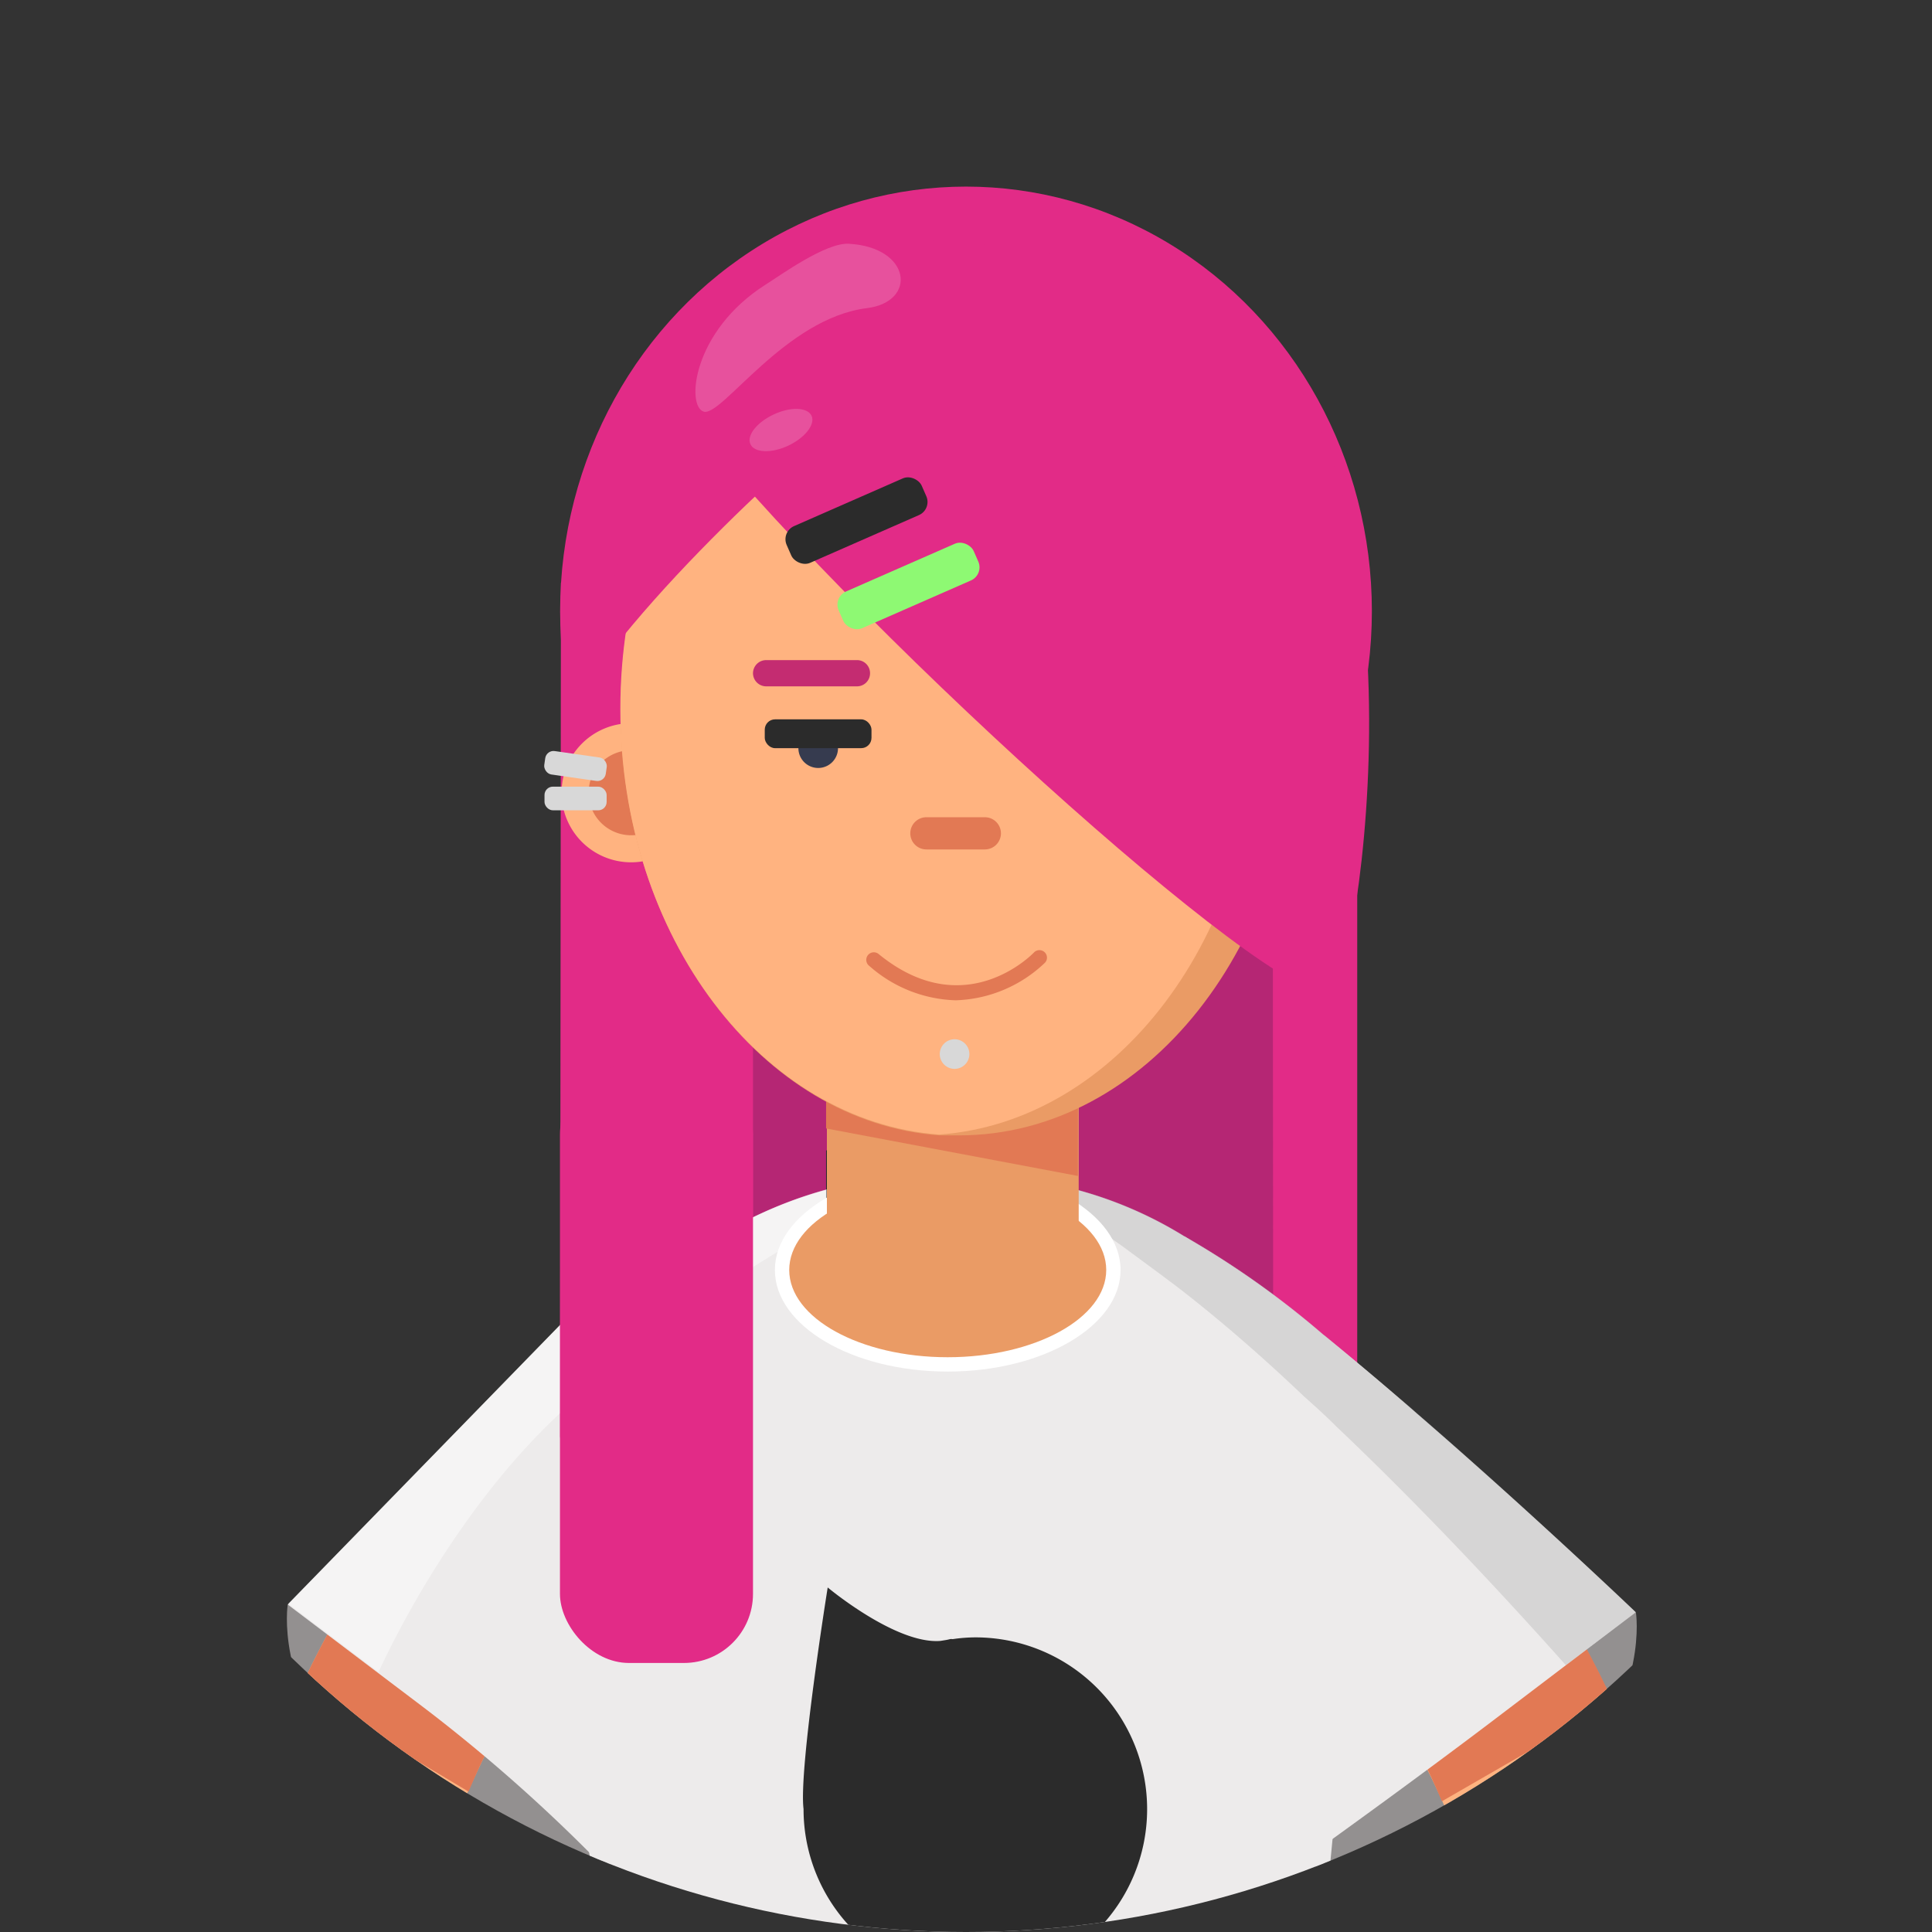 <svg id="Avatars" xmlns="http://www.w3.org/2000/svg" xmlns:xlink="http://www.w3.org/1999/xlink" viewBox="0 0 120 120"><rect x="0" y="0" width="120" height="120" fill="#333333" stroke="none"/><defs><clipPath id="clip-path"><circle cx="60" cy="60" r="60" style="fill:none"/></clipPath><clipPath id="clip-path-2"><circle cx="60" cy="-76" r="60" transform="translate(125.58 -4.76) rotate(-80.92)" style="fill:none"/></clipPath><clipPath id="clip-path-3"><path d="M90.6,49.9l-59-.23L31.1-32.4c0-16.43,13.32-26.47,29.75-26.47h0c16.43,0,29.75,10,29.75,26.47Z" style="fill:none"/></clipPath><clipPath id="clip-path-4"><path d="M7,34.15C3.06-29.67,32.41-55.7,51.83-57.11l1,13.07c-12.17.89-36.18,21-32.7,77.39Z" style="fill:none"/></clipPath><clipPath id="clip-path-5"><path d="M113,34.15c3.93-63.82-25.42-89.85-44.84-91.26L67.22-44c12.17.89,36.18,21,32.7,77.39Z" style="fill:none"/></clipPath></defs><title>avatar</title><g style="clip-path:url(#clip-path)"><circle cx="60" cy="60" r="60" style="fill:none"/><path d="M101.61,100.15s.79,5-3.85,10.18c-5.9,6.54-17,7.54-17,7.54l7.64-15.71Z" style="fill:#939090"/><path d="M89.92,112.64c4.31,9.93,7.44,23.53,7,41.92,0,.45,0,.9,0,1.35q5.16,2.43,10.16,5.24l1.78.11q.1-1.65.15-3.24v0c0-.31,0-.6,0-.92,0-.85.07-1.68.08-2.52.46-21.4-3.51-37.24-8.9-48.82-.57-1.23-1.16-2.4-1.77-3.53a70.33,70.33,0,0,0-5.62-8.94,39.27,39.27,0,0,1-5.28,10.8,7,7,0,0,1-1.31,1.29c.68,1.16,1.36,2.4,2,3.7C88.82,110.19,89.38,111.39,89.92,112.64Z" style="fill:#ffb380"/><path d="M100.21,105.74l-10.65,6.14c-.54-1.25-.74-1.69-1.31-2.82l10.19-6.85C99.05,103.34,99.64,104.51,100.21,105.74Z" style="fill:#e27954"/><path d="M17.87,99.67s-.79,5,3.84,10.18c5.9,6.54,17,7.54,17,7.54L31,101.68Z" style="fill:#939090"/><path d="M9.55,152.49A93.13,93.13,0,0,1,21.72,148C22,132.46,25,120.7,28.81,111.86c.55-1.25,1.11-2.45,1.68-3.58,7.77-15.23,18-20.29,19.09-20.79l.06,0L47.2,81.9l-2.4-5.59c-.94.4-14.43,6.45-24.44,25.17-.61,1.13-1.2,2.3-1.76,3.53-5,10.54-8.74,24.62-9.06,43.21,0,.83,0,1.66,0,2.52,0,.41,0,.83,0,1.25C9.54,152.15,9.55,152.33,9.55,152.49Z" style="fill:#ffb380"/><path d="M30.49,108.28c-.57,1.13-.83,1.7-1.39,3L18.6,105c.56-1.23,1.15-2.4,1.76-3.53Z" style="fill:#e27954"/><path d="M60.61,89.72h0Z" style="fill:#50891f"/><path d="M48.66,101.79,36.77,115.23l-.19-.19A101.34,101.34,0,0,0,27,106.58c-.84-.65-2.16-1.64-3.53-2.68l-5.6-4.24L36.44,80.6l.75-.78c.48-.51,1-1,1.46-1.45l0,0,0,0a7.76,7.76,0,0,1,1-.78l.89,2.39.9,2.47Z" style="fill:#edebeb"/><polygon points="84.3 97.85 34.78 97.85 34.84 36.2 84.3 34.49 84.3 97.85" style="fill:#e22b87"/><path d="M79.09,97.42H46.77l0-37.78c0-13.32,6.9-24.24,15.59-24.7h0c9.13-.48,16.7,10.73,16.7,24.73Z" style="fill:#b52674"/><path d="M38.87,127.68l-2.53,17.23a97.77,97.77,0,0,1,26.9.25l21.88,0,0-.05-3.61-17.81,1.25-13,1.72-18A24.66,24.66,0,0,0,83,88.6a22.66,22.66,0,0,0-9.46-11.82v0a25,25,0,0,0-12-3.71h-.43c-.49,0-1,0-1.46,0a5,5,0,0,0-.54,0l-1.58-.09A26.19,26.19,0,0,0,46,76l-.19.11a23.82,23.82,0,0,0-10.19,11,24.44,24.44,0,0,0-2.09,10.83L36.58,115Z" style="fill:#edebeb"/><rect x="51.31" y="71.45" width="15.64" height="3.19" style="fill:#2b2b2b"/><path d="M101.6,100.14l-4.34,3.29-4.78,3.63c-4.35,3.29-8.66,6.4-9.74,7.18l-.26.18L70.81,102.28,73.21,80l.35-3.21v0a55.44,55.44,0,0,1,8.62,6.1l.18.14c1.7,1.39,3.49,2.89,5.25,4.42l.41.36C95.07,93.9,101.6,100.14,101.6,100.14Z" style="fill:#edebeb"/><path d="M60.61,101.7a9.76,9.76,0,0,0-1.44.11.47.47,0,0,0-.17,0,2.3,2.3,0,0,1-.28.06l-.31.05c-2.77.22-7-3.32-7-3.32s-1.81,11.28-1.5,13.76A10.67,10.67,0,1,0,60.61,101.7Z" style="fill:#2b2b2b"/><g style="opacity:0.46"><path d="M59.67,73l0,.54-.5,0c-3.2.14-7.3,2-11.7,4.72-1.92,1.19-3.9,2.55-5.9,4.06-1.79,1.32-3.58,2.73-5.37,4.21a7.19,7.19,0,0,0-.59.51c-5.39,4.67-9.65,11.57-12.1,16.81l-5.6-4.24L36.44,80.6l.75-.78c.48-.51,1-1,1.46-1.45l0,0,0,0a7.76,7.76,0,0,1,1-.78l.89,2.39a23,23,0,0,1,5.13-3.8L46,76a26.19,26.19,0,0,1,11.6-3.06l1.58.09A5,5,0,0,1,59.67,73Z" style="fill:#fff"/></g><g style="opacity:0.39"><path d="M101.6,100.14l-4.34,3.29C93.54,99.26,88.44,93.76,83,88.6c-.65-.65-1.31-1.25-2-1.86C78.46,84.32,75.8,82,73.21,80c-1-.76-2-1.49-2.92-2.17a34.52,34.52,0,0,0-8.73-4.77,25,25,0,0,1,12,3.71,55.44,55.44,0,0,1,8.62,6.1l.18.14,5.25,4.42.41.36C95.07,93.9,101.6,100.14,101.6,100.14Z" style="fill:#b2b2b2"/></g><rect x="34.78" y="66.17" width="11.99" height="37.12" rx="4.29" style="fill:#e22b87"/><path d="M69.15,78.88c0,3.24-4.6,5.87-10.29,5.87s-10.29-2.63-10.29-5.87S53.18,73,58.86,73,69.15,75.64,69.15,78.88Z" style="fill:#ea9b65"/><path d="M58.86,85.19c-5.91,0-10.73-2.83-10.73-6.31S53,72.57,58.86,72.57,69.6,75.4,69.6,78.88,64.78,85.19,58.86,85.19Zm0-11.73c-5.42,0-9.84,2.43-9.84,5.42s4.42,5.42,9.84,5.42,9.85-2.43,9.85-5.42S64.29,73.46,58.86,73.46Z" style="fill:#fff"/><path d="M67,54V76.49c0,3.73-3.36,6.76-7.5,6.76-4.5,0-8.16-3.3-8.14-7.36V54c0-3.73,3.36-6.76,7.49-6.76h.67C63.6,47.2,67,50.22,67,54Z" style="fill:#ea9b65"/><polygon points="66.96 65.97 66.95 73.04 51.31 70.09 51.31 65.18 66.96 65.97" style="fill:#e27954"/><ellipse cx="60" cy="37.96" rx="25.21" ry="26.37" style="fill:#e22b87"/><path d="M43.52,49.24a4.32,4.32,0,1,1-4.32-4.32A4.32,4.32,0,0,1,43.52,49.24Z" style="fill:#ffb380"/><path d="M41.84,49.24A2.64,2.64,0,1,1,39.2,46.6,2.64,2.64,0,0,1,41.84,49.24Z" style="fill:#e27954"/><path d="M84.3,50.06a4.42,4.42,0,1,1-4.42-4.41A4.42,4.42,0,0,1,84.3,50.06Z" style="fill:#ffb380"/><path d="M82.84,50.06a2.7,2.7,0,1,1-2.7-2.69A2.7,2.7,0,0,1,82.84,50.06Z" style="fill:#e27954"/><path d="M80.57,44.05c0,14.61-9.4,26.47-21,26.47-.4,0-.81,0-1.21,0-11-.8-19.81-12.32-19.81-26.42S47.3,18.41,58.34,17.61c.4,0,.81,0,1.21,0C71.17,17.57,80.57,29.42,80.57,44.05Z" style="fill:#ea9b65"/><path d="M78.14,44.05c0,14.1-8.77,25.62-19.8,26.42-11-.8-19.81-12.32-19.81-26.42S47.3,18.41,58.34,17.61C69.37,18.41,78.14,29.93,78.14,44.05Z" style="fill:#ffb380"/><path d="M52.05,46.47a1.23,1.23,0,1,1-1.23-1.23A1.23,1.23,0,0,1,52.05,46.47Z" style="fill:#363b4f"/><path d="M69.52,46.47a1.23,1.23,0,1,1-1.23-1.23A1.23,1.23,0,0,1,69.52,46.47Z" style="fill:#363b4f"/><path d="M53.23,42.63H47.59a.82.82,0,0,1-.82-.81h0a.82.82,0,0,1,.81-.82h5.65a.81.81,0,0,1,.81.81h0A.81.81,0,0,1,53.23,42.63Z" style="fill:#c42c71"/><path d="M70.84,42.72l-5.64-.17a.81.81,0,0,1-.79-.83h0a.81.81,0,0,1,.83-.79l5.65.16a.81.81,0,0,1,.78.84h0A.81.81,0,0,1,70.84,42.72Z" style="fill:#c42c71"/><path d="M59.36,62.13A8.45,8.45,0,0,1,54,60a.47.47,0,1,1,.59-.73c5.29,4.31,9.47.06,9.64-.12a.47.47,0,0,1,.66,0,.46.46,0,0,1,0,.66A8.38,8.38,0,0,1,59.36,62.13Z" style="fill:#e27954"/><rect x="47.5" y="44.68" width="6.63" height="1.79" rx="0.64" style="fill:#2b2b2b"/><rect x="64.98" y="44.68" width="6.63" height="1.79" rx="0.64" style="fill:#2b2b2b"/><path d="M75.47,18.71c13.64,7.69,9.27,40.16,7.37,42.78S54,39.81,43.52,26.93c-4.47-5.47,4.17-8.11,6.07-10.72S69.31,15.24,75.47,18.71Z" style="fill:#e22b87"/><path d="M55.23,23.49S44.59,32,38,40.4c-2.67,3.39,4.29-19.19,4.29-19.19Z" style="fill:#e22b87"/><rect x="51.85" y="35.15" width="9.16" height="2.49" rx="0.89" transform="translate(-9.87 25.74) rotate(-23.69)" style="fill:#8ef973"/><rect x="48.62" y="31.09" width="9.16" height="2.49" rx="0.89" transform="translate(-8.51 24.1) rotate(-23.69)" style="fill:#2b2b2b"/><rect x="33.82" y="48.86" width="3.86" height="1.47" rx="0.52" style="fill:#d8d8d8"/><rect x="33.82" y="46.84" width="3.86" height="1.47" rx="0.52" transform="translate(7.11 -4.59) rotate(8.16)" style="fill:#d8d8d8"/><path d="M61.17,52.76H57.54a1,1,0,0,1-1-1h0a1,1,0,0,1,1-1h3.63a1,1,0,0,1,1,1h0A1,1,0,0,1,61.17,52.76Z" style="fill:#e27954"/><circle cx="59.29" cy="65.47" r="0.92" style="fill:#d8d8d8"/><g style="opacity:0.18"><path d="M47.55,17.68c.94-.59,3.72-2.61,5.16-2.54,3.89.21,4.28,3.61,1.13,4-5.06.63-9,6.74-10.12,6.43S43,20.57,47.55,17.68Z" style="fill:#fff"/></g><g style="opacity:0.18"><path d="M50.41,25.83c.24.53-.41,1.36-1.45,1.85s-2.1.45-2.35-.09.4-1.36,1.45-1.85S50.16,25.29,50.41,25.83Z" style="fill:#fff"/></g><g style="opacity:0.16"><path d="M79.91,145.1l0,.05,1.24,4.4c1.94.66,3.87,1.35,5.77,2.09l-1.83-6.49-3.63-17.86.94-9.84,0,0a7.83,7.83,0,0,0-2.62,2.61,16.36,16.36,0,0,0-2.38,12.51Z"/></g></g><g style="clip-path:url(#clip-path-2)"><path d="M53.64,15.08c2.53.26,5,.58,7.44.91a43.13,43.13,0,0,1,12.86-2,45.4,45.4,0,0,1,7.63.65,29.56,29.56,0,0,0-40.9.16A89.13,89.13,0,0,1,53.64,15.08Z" style="fill:#414968"/><path d="M53.64,15.08c2.53.26,5,.57,7.44.91a43.13,43.13,0,0,1,12.86-2,44.38,44.38,0,0,1,13.87,2.19c1-.17,2-.32,3.06-.46V-32.4c0-16.43-13.32-26.47-29.75-26.47s-29.75,10-29.75,26.47l.27,47.94A100.59,100.59,0,0,1,53.64,15.08Z" style="fill:#ff3636"/><g style="clip-path:url(#clip-path-3)"><path d="M53.64,15.08c2.53.26,5,.57,7.44.91a43.13,43.13,0,0,1,12.86-2,44.38,44.38,0,0,1,13.87,2.19q1.39-.23,2.79-.42V-32.4c0-16.43-13.32-26.47-29.75-26.47S31.1-48.83,31.1-32.4l.27,48A101.2,101.2,0,0,1,53.64,15.08Z" style="fill:#1e633b"/><path d="M44.62,14.68V-60H36.84V15C39.43,14.82,42,14.69,44.62,14.68Z" style="fill:#184c2d"/><path d="M84.87,15.32V-60H77.09V14.1A44.77,44.77,0,0,1,84.87,15.32Z" style="fill:#184c2d"/><path d="M52,15V-68.25h-2V14.82Z" style="fill:#184c2d"/><path d="M71.94,14V-68.25h-2V14.19C70.57,14.12,71.26,14.07,71.94,14Z" style="fill:#184c2d"/><rect x="11.08" y="-0.22" width="108.88" height="4.42" style="fill:#184c2d"/><path d="M14.86,18.28c4.79-1,9.63-1.82,14.51-2.48H11.08v3.39C12.33,18.84,13.59,18.53,14.86,18.28Z" style="fill:#184c2d"/><path d="M64.75,15V-60H57v75.5c1.38.16,2.71.36,4.06.55C62.24,15.62,63.49,15.29,64.75,15Z" style="fill:#184c2d"/></g><path d="M62.52,2.27A1.67,1.67,0,1,1,60.85.59,1.67,1.67,0,0,1,62.52,2.27Z" style="fill:#262626"/><g style="opacity:0.32"><path d="M87.81,16.17c1-.16,2-.31,3-.45V-29.62C84.8-29.62,80-14.85,80-8.89V14.39A43.71,43.71,0,0,1,87.81,16.17Z" style="fill:#111"/></g><path d="M14.86,18.28l2.3-.44c1.37-44.65,22-61.08,33-61.88l-.92-12.53v-.22c-17.81,3.2-41.84,26-42.52,77.36A62.28,62.28,0,0,1,14.86,18.28Z" style="fill:#ff3636"/><path d="M14.86,18.28c1.66-.33,3.31-.64,5-1,1.51-44.26,22-60.57,32.94-61.37l-.91-12.49v0l0-.54c-.85.07-1.73.18-2.63.33C31.38-53.6,7.35-30.81,6.67,20.57A62.28,62.28,0,0,1,14.86,18.28Z" style="fill:#1e633b"/><g style="clip-path:url(#clip-path-4)"><path d="M9.39,19.69l3-75L6-55.57,3,21.94C5.08,21.11,7.22,20.35,9.39,19.69Z" style="fill:#184c2d"/><path d="M25.94,16.31l2.82-71-6.34-.25-2.87,72.3C21.67,17,23.8,16.64,25.94,16.31Z" style="fill:#184c2d"/><path d="M-1.2,23.66,2.22-62.42.56-62.48-2.9,24.4Z" style="fill:#184c2d"/><path d="M14.86,18.28l.46-.09,3.18-80-1.67-.07-3.2,80.41C14,18.48,14.45,18.36,14.86,18.28Z" style="fill:#184c2d"/><rect x="-33.89" y="6.46" width="88.72" height="3.6" transform="translate(0.34 -0.41) rotate(2.28)" style="fill:#184c2d"/><path d="M10,19.51l-44.3-1.76-.14,3.59L.93,22.75A86,86,0,0,1,10,19.51Z" style="fill:#184c2d"/></g><path d="M80.7-37.23C89.72-29,98.61-12.71,100,14.82a98.87,98.87,0,0,1,13.11.18c-1.63-34.12-13.94-54.7-27.1-64.7-.76-.59-1.51-1.13-2.28-1.64a33.64,33.64,0,0,0-14.9-5.72l-.7-.06L67.22-44c3.1.22,7,1.7,11,4.7A31.66,31.66,0,0,1,80.7-37.23Z" style="fill:#1e633b"/><g style="clip-path:url(#clip-path-5)"><path d="M116.78,15.36,114-55.57l-6.33.25,2.78,70.14Q113.62,15,116.78,15.36Z" style="fill:#184c2d"/><path d="M100.35,14.8,97.58-54.92l-6.34.25,2.78,70C96.13,15.09,98.24,14.91,100.35,14.8Z" style="fill:#184c2d"/><path d="M122.57,16.25l-3.13-78.73-1.66.06L120.89,16C121.45,16.05,122,16.14,122.57,16.25Z" style="fill:#184c2d"/><path d="M106.21,14.7l-3-76.54-1.67.07,3,76.46C105.1,14.68,105.66,14.69,106.21,14.7Z" style="fill:#184c2d"/><rect x="65.16" y="6.46" width="88.72" height="3.6" transform="translate(219.29 12.17) rotate(177.72)" style="fill:#184c2d"/></g><g style="opacity:0.34"><path d="M9.3,19.71c.85-32.27,10.83-53.12,22.59-64.8.9-.92,1.85-1.78,2.79-2.59A47.53,47.53,0,0,1,39-51a35.9,35.9,0,0,1,11.18-5.16l0,0,1.31-.31s0,0,0,0l.3-.05v0l0-.54c-.85.07-1.73.18-2.63.33C31.38-53.6,7.35-30.81,6.67,20.57,7.54,20.27,8.42,20,9.3,19.71Z" style="fill:#d8d8d8"/></g><g style="opacity:0.28"><path d="M74.41-54a0,0,0,0,1,0,0,45,45,0,0,1,11.72,8.51C97.31-34.43,106.84-15,108.29,14.72c1.62,0,3.24.15,4.85.28-2.37-49.26-27-70.3-44.26-72l-.07.87a31.59,31.59,0,0,1,5.47,2.08Z" style="fill:#111"/></g></g></svg>